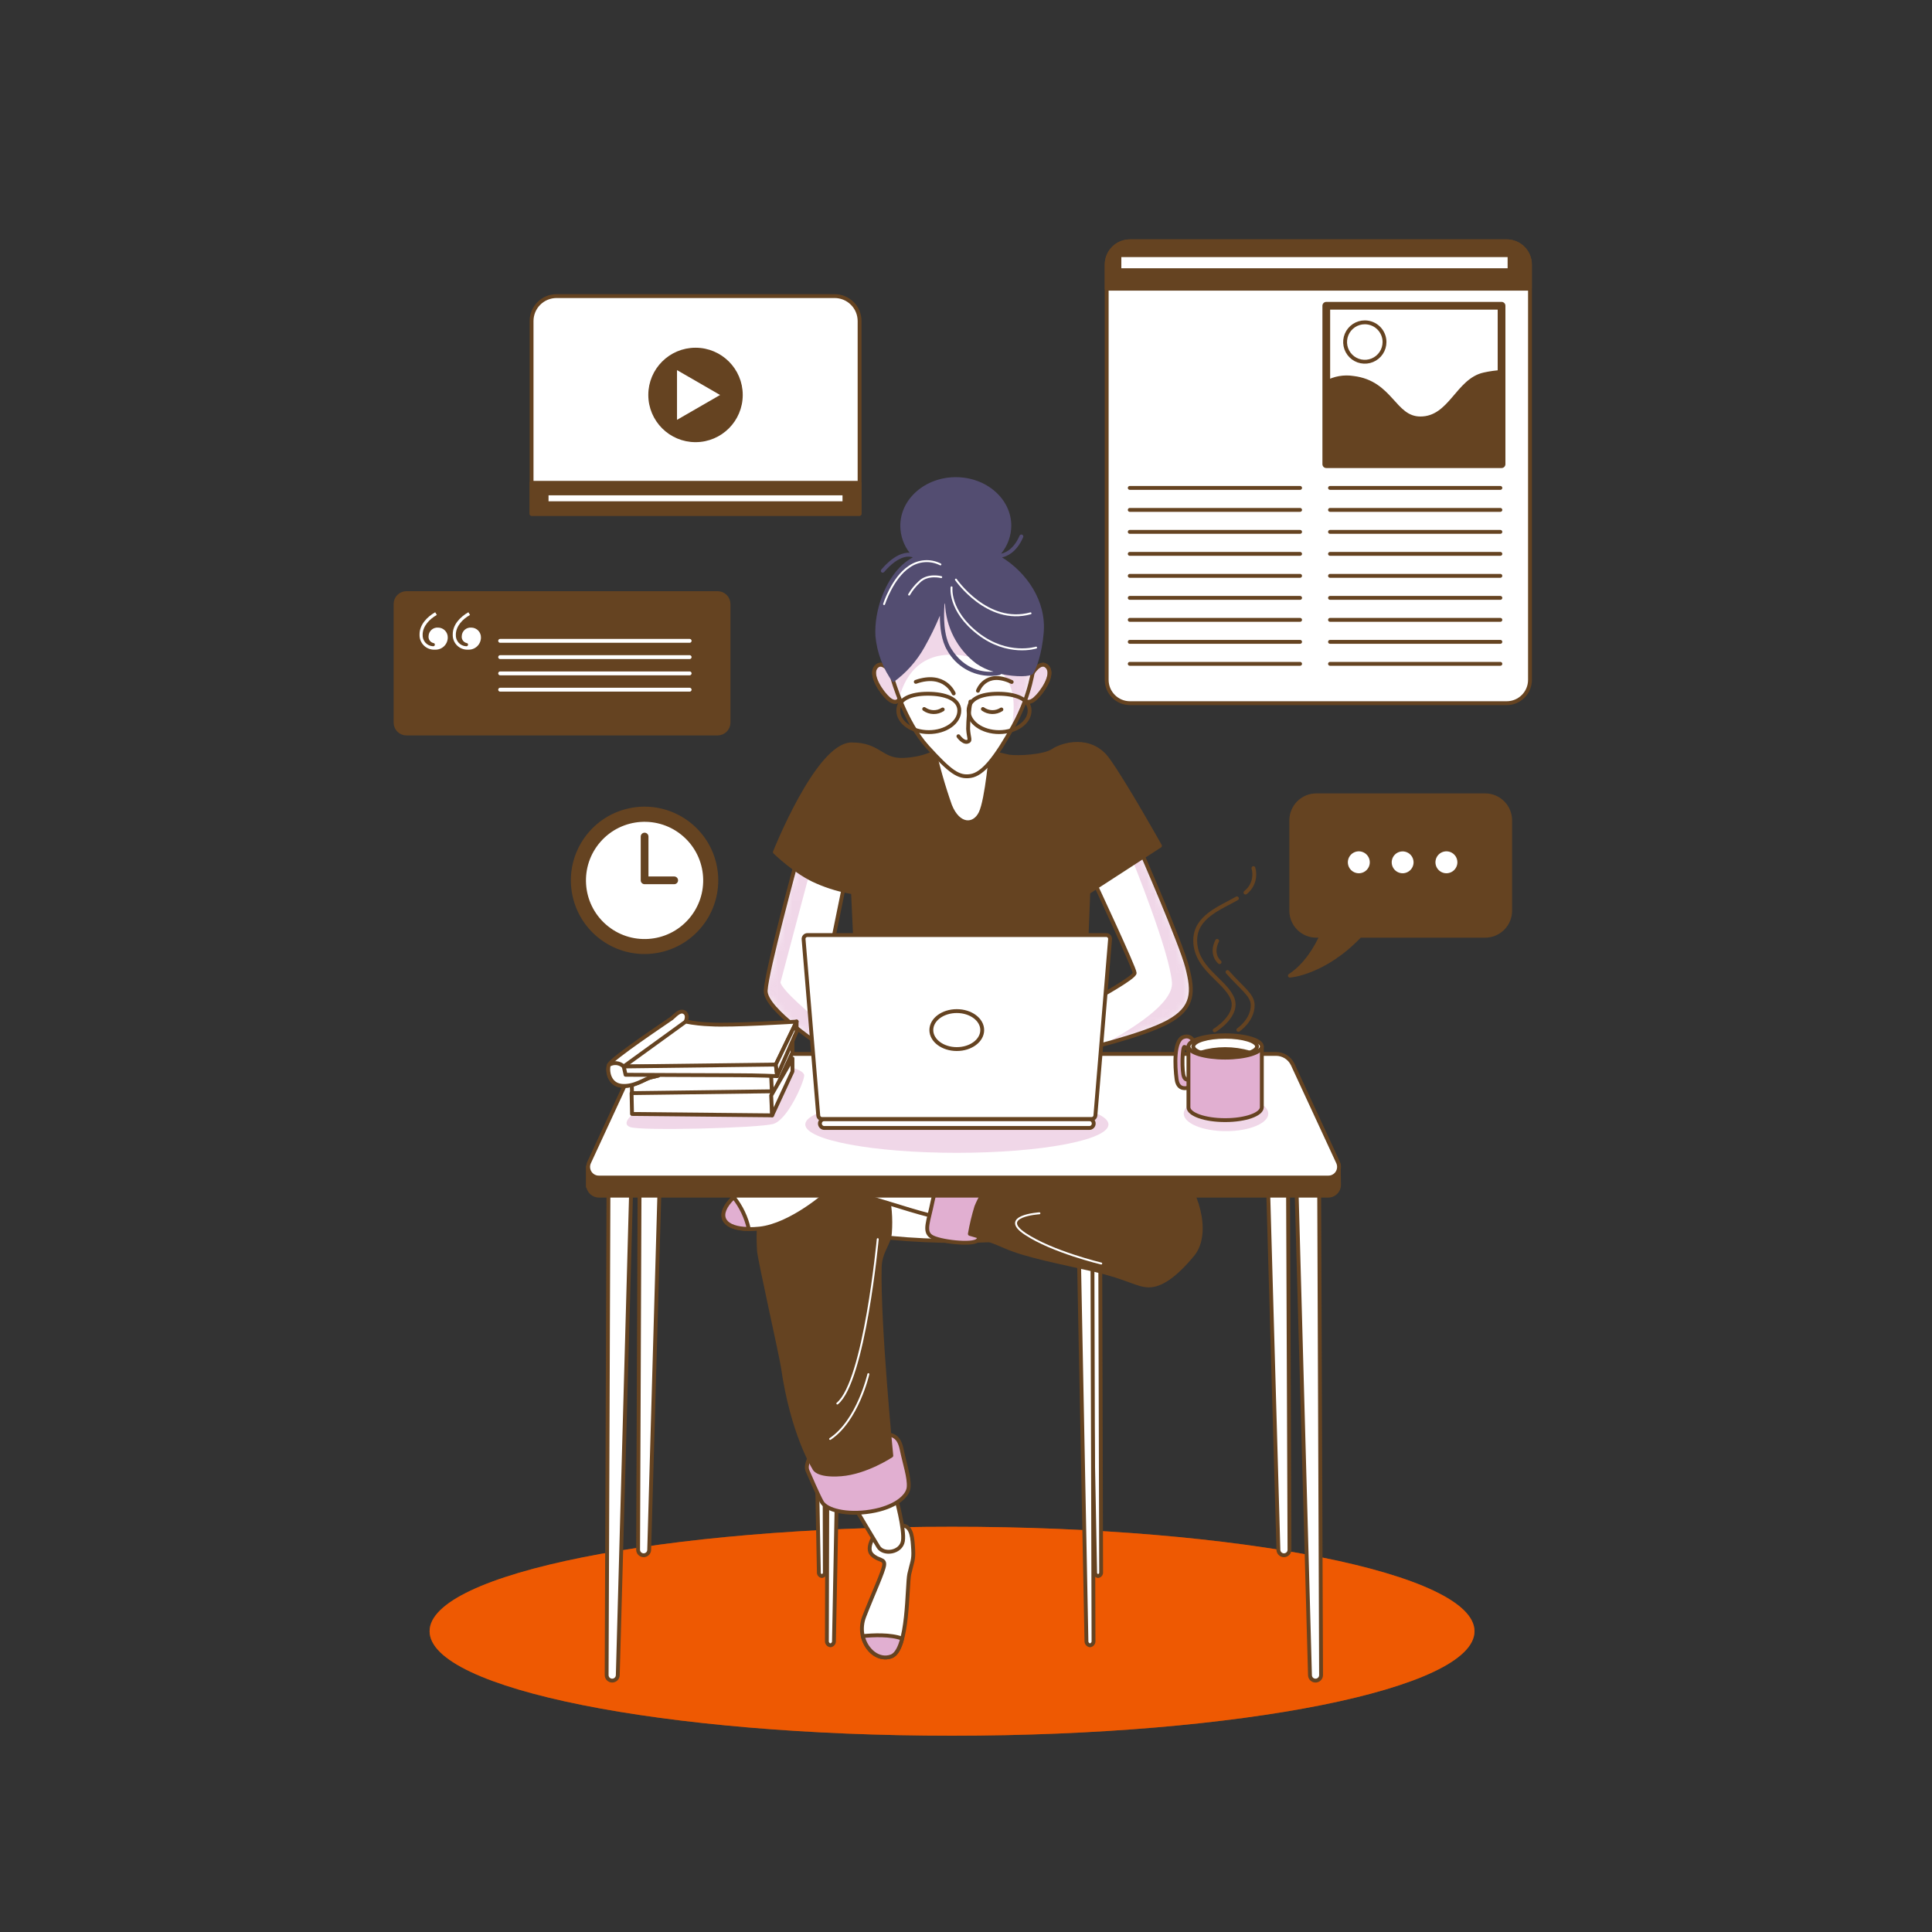 <svg width="267" height="267" viewBox="0 0 267 267" fill="none" xmlns="http://www.w3.org/2000/svg">
<rect x="0" y="0" width="267" height="267" fill="#333333" stroke="none"/>
<path d="M131.572 239.873C171.448 239.873 203.774 233.408 203.774 225.434C203.774 217.459 171.448 210.994 131.572 210.994C91.696 210.994 59.37 217.459 59.37 225.434C59.37 233.408 91.696 239.873 131.572 239.873Z" fill="#DC5303"/>
<path opacity="0.5" d="M131.572 239.873C171.448 239.873 203.774 233.408 203.774 225.434C203.774 217.459 171.448 210.994 131.572 210.994C91.696 210.994 59.37 217.459 59.37 225.434C59.37 233.408 91.696 239.873 131.572 239.873Z" fill="#FF6003"/>
<path d="M208.223 33.348H156.163C154.385 33.348 152.943 34.79 152.943 36.568V93.957C152.943 95.736 154.385 97.177 156.163 97.177H208.223C210.001 97.177 211.443 95.736 211.443 93.957V36.568C211.443 34.79 210.001 33.348 208.223 33.348Z" fill="white" stroke="#654321" stroke-width="0.534" stroke-linecap="round" stroke-linejoin="round"/>
<path d="M156.163 33.348H208.217C209.067 33.348 209.882 33.686 210.483 34.287C211.084 34.888 211.421 35.703 211.421 36.552V39.895H152.943V36.568C152.941 36.145 153.023 35.725 153.184 35.334C153.345 34.942 153.582 34.586 153.881 34.287C154.181 33.987 154.537 33.75 154.928 33.589C155.32 33.428 155.739 33.346 156.163 33.348Z" fill="#654321" stroke="#654321" stroke-width="0.534" stroke-linecap="round" stroke-linejoin="round"/>
<path d="M156.131 67.428H179.67" stroke="#654321" stroke-width="0.534" stroke-linecap="round" stroke-linejoin="round"/>
<path d="M156.131 70.467H179.67" stroke="#654321" stroke-width="0.534" stroke-linecap="round" stroke-linejoin="round"/>
<path d="M156.131 73.505H179.67" stroke="#654321" stroke-width="0.534" stroke-linecap="round" stroke-linejoin="round"/>
<path d="M156.131 76.544H179.67" stroke="#654321" stroke-width="0.534" stroke-linecap="round" stroke-linejoin="round"/>
<path d="M156.131 79.582H179.67" stroke="#654321" stroke-width="0.534" stroke-linecap="round" stroke-linejoin="round"/>
<path d="M156.131 82.626H179.67" stroke="#654321" stroke-width="0.534" stroke-linecap="round" stroke-linejoin="round"/>
<path d="M156.131 85.664H179.67" stroke="#654321" stroke-width="0.534" stroke-linecap="round" stroke-linejoin="round"/>
<path d="M156.131 88.703H179.67" stroke="#654321" stroke-width="0.534" stroke-linecap="round" stroke-linejoin="round"/>
<path d="M156.131 91.741H179.67" stroke="#654321" stroke-width="0.534" stroke-linecap="round" stroke-linejoin="round"/>
<path d="M183.808 67.428H207.347" stroke="#654321" stroke-width="0.534" stroke-linecap="round" stroke-linejoin="round"/>
<path d="M183.808 70.467H207.347" stroke="#654321" stroke-width="0.534" stroke-linecap="round" stroke-linejoin="round"/>
<path d="M183.808 73.505H207.347" stroke="#654321" stroke-width="0.534" stroke-linecap="round" stroke-linejoin="round"/>
<path d="M183.808 76.544H207.347" stroke="#654321" stroke-width="0.534" stroke-linecap="round" stroke-linejoin="round"/>
<path d="M183.808 79.582H207.347" stroke="#654321" stroke-width="0.534" stroke-linecap="round" stroke-linejoin="round"/>
<path d="M183.808 82.626H207.347" stroke="#654321" stroke-width="0.534" stroke-linecap="round" stroke-linejoin="round"/>
<path d="M183.808 85.664H207.347" stroke="#654321" stroke-width="0.534" stroke-linecap="round" stroke-linejoin="round"/>
<path d="M183.808 88.703H207.347" stroke="#654321" stroke-width="0.534" stroke-linecap="round" stroke-linejoin="round"/>
<path d="M183.808 91.741H207.347" stroke="#654321" stroke-width="0.534" stroke-linecap="round" stroke-linejoin="round"/>
<path d="M171.874 48.188C171.99 47.828 172.051 47.451 172.055 47.072C172.055 45.689 170.651 45.609 169.273 45.609H168.926V45.283H174.939V45.609C173.374 45.609 172.803 46.608 172.317 48.087L169.113 57.651C168.872 58.361 168.67 58.89 167.917 58.89H167.853L165.033 49.753L162.411 57.672C162.165 58.382 161.963 58.911 161.21 58.911H161.151L157.05 45.609H155.608V45.283H160.884V45.609H159.383L162.427 56.086H162.55L164.846 49.128L163.778 45.636H162.336V45.283H167.618V45.609H166.117L169.161 56.086H169.278L171.874 48.188Z" fill="white"/>
<path d="M207.513 42.255H183.291V64.149H207.513V42.255Z" fill="white" stroke="#654321" stroke-width="1.068" stroke-linecap="round" stroke-linejoin="round"/>
<path d="M207.513 51.408C206.7 51.455 205.893 51.567 205.099 51.745C201.42 52.546 200.459 57.827 196.299 57.827C192.614 57.827 192.299 52.866 187.018 52.225C185.733 52.023 184.417 52.256 183.28 52.887V64.149H207.513V51.408Z" fill="#654321" stroke="#654321" stroke-width="0.534" stroke-linecap="round" stroke-linejoin="round"/>
<path d="M191.337 47.264C191.338 47.803 191.18 48.331 190.881 48.779C190.582 49.228 190.157 49.578 189.659 49.785C189.161 49.992 188.613 50.046 188.084 49.941C187.555 49.836 187.069 49.577 186.688 49.195C186.307 48.814 186.048 48.328 185.943 47.8C185.838 47.271 185.892 46.723 186.099 46.225C186.306 45.727 186.656 45.302 187.104 45.003C187.553 44.704 188.08 44.545 188.619 44.546C189.34 44.546 190.032 44.833 190.541 45.342C191.051 45.852 191.337 46.544 191.337 47.264Z" fill="white" stroke="#654321" stroke-width="0.534" stroke-linecap="round" stroke-linejoin="round"/>
<path d="M208.618 35.265H154.7V37.343H208.618V35.265Z" fill="white" stroke="#654321" stroke-width="0.534" stroke-linecap="round" stroke-linejoin="round"/>
<path d="M205.254 109.913H181.912C180.995 109.913 180.114 110.278 179.466 110.927C178.817 111.576 178.452 112.456 178.452 113.374V125.859C178.452 126.776 178.817 127.656 179.466 128.305C180.114 128.954 180.995 129.319 181.912 129.319H182.628C181.902 130.921 180.492 133.377 178.265 134.835C178.265 134.835 183.002 134.504 187.936 129.319H205.243C206.161 129.319 207.041 128.954 207.69 128.305C208.339 127.656 208.703 126.776 208.703 125.859V113.374C208.703 112.458 208.34 111.579 207.693 110.931C207.047 110.282 206.169 109.916 205.254 109.913Z" fill="#654321" stroke="#654321" stroke-width="0.534" stroke-linecap="round" stroke-linejoin="round"/>
<path d="M189.571 119.173C189.572 118.82 189.468 118.474 189.272 118.18C189.077 117.886 188.798 117.656 188.472 117.521C188.146 117.385 187.787 117.349 187.44 117.418C187.094 117.487 186.776 117.657 186.526 117.906C186.276 118.156 186.106 118.474 186.037 118.821C185.969 119.167 186.005 119.526 186.14 119.852C186.276 120.179 186.505 120.457 186.799 120.653C187.094 120.848 187.439 120.952 187.792 120.951C188.264 120.95 188.715 120.762 189.048 120.429C189.381 120.095 189.569 119.644 189.571 119.173Z" fill="white" stroke="#654321" stroke-width="0.534" stroke-linecap="round" stroke-linejoin="round"/>
<path d="M195.62 119.173C195.62 118.821 195.516 118.477 195.321 118.185C195.125 117.892 194.848 117.664 194.523 117.53C194.198 117.395 193.84 117.36 193.495 117.429C193.15 117.497 192.833 117.667 192.585 117.915C192.336 118.164 192.167 118.481 192.098 118.826C192.03 119.171 192.065 119.528 192.199 119.853C192.334 120.178 192.562 120.456 192.854 120.651C193.147 120.847 193.49 120.951 193.842 120.951C194.313 120.95 194.765 120.762 195.098 120.429C195.431 120.095 195.619 119.644 195.62 119.173Z" fill="white" stroke="#654321" stroke-width="0.534" stroke-linecap="round" stroke-linejoin="round"/>
<path d="M201.676 119.173C201.677 118.82 201.573 118.474 201.378 118.18C201.183 117.886 200.904 117.657 200.579 117.521C200.253 117.385 199.894 117.349 199.548 117.418C199.201 117.486 198.883 117.655 198.633 117.904C198.383 118.154 198.213 118.471 198.144 118.818C198.074 119.164 198.109 119.523 198.244 119.849C198.379 120.175 198.608 120.454 198.901 120.65C199.194 120.846 199.539 120.951 199.892 120.951C200.364 120.95 200.816 120.762 201.15 120.429C201.484 120.096 201.673 119.644 201.676 119.173Z" fill="white" stroke="#654321" stroke-width="0.534" stroke-linecap="round" stroke-linejoin="round"/>
<path d="M76.896 40.92H115.344C116.259 40.92 117.136 41.284 117.783 41.931C118.43 42.578 118.794 43.455 118.794 44.37V71.022H73.462V44.37C73.462 43.458 73.824 42.583 74.467 41.936C75.111 41.29 75.984 40.925 76.896 40.92Z" fill="white" stroke="#654321" stroke-width="0.534" stroke-linecap="round" stroke-linejoin="round"/>
<path d="M118.772 66.723H73.462V71.006H118.772V66.723Z" fill="#654321" stroke="#654321" stroke-width="0.534" stroke-linecap="round" stroke-linejoin="round"/>
<path d="M116.7 68.186H75.54V69.543H116.7V68.186Z" fill="white" stroke="#654321" stroke-width="0.534" stroke-linecap="round" stroke-linejoin="round"/>
<path d="M96.12 60.839C99.577 60.839 102.379 58.037 102.379 54.58C102.379 51.124 99.577 48.322 96.12 48.322C92.664 48.322 89.862 51.124 89.862 54.58C89.862 58.037 92.664 60.839 96.12 60.839Z" fill="#654321" stroke="#654321" stroke-width="0.534" stroke-linecap="round" stroke-linejoin="round"/>
<path d="M93.295 50.687L100.05 54.586L93.295 58.484V50.687Z" fill="white" stroke="#654321" stroke-width="0.534" stroke-linecap="round" stroke-linejoin="round"/>
<path d="M99.174 81.969H56.171C55.34 81.969 54.666 82.643 54.666 83.475V99.863C54.666 100.695 55.34 101.369 56.171 101.369H99.174C100.006 101.369 100.68 100.695 100.68 99.863V83.475C100.68 82.643 100.006 81.969 99.174 81.969Z" fill="#654321" stroke="#654321" stroke-width="0.534" stroke-linecap="round" stroke-linejoin="round"/>
<path d="M60.144 84.612L60.368 84.986C59.354 85.552 58.409 86.545 58.409 87.71C58.396 87.909 58.423 88.11 58.488 88.299C58.554 88.489 58.657 88.663 58.79 88.812C58.924 88.962 59.086 89.083 59.267 89.168C59.449 89.254 59.645 89.303 59.845 89.311C59.995 89.311 60.096 89.237 60.096 89.087C60.096 88.938 60.021 88.89 59.872 88.863C59.67 88.808 59.495 88.684 59.376 88.512C59.258 88.34 59.205 88.131 59.226 87.923C59.23 87.757 59.267 87.594 59.336 87.443C59.405 87.292 59.504 87.157 59.627 87.046C59.75 86.934 59.894 86.849 60.051 86.795C60.208 86.741 60.374 86.72 60.539 86.732C60.719 86.733 60.897 86.77 61.063 86.84C61.228 86.911 61.378 87.014 61.503 87.143C61.628 87.273 61.726 87.426 61.79 87.594C61.855 87.762 61.885 87.941 61.88 88.121C61.877 88.347 61.829 88.57 61.738 88.777C61.647 88.984 61.516 89.17 61.351 89.325C61.187 89.48 60.993 89.601 60.781 89.679C60.569 89.757 60.343 89.792 60.117 89.781C59.837 89.8 59.556 89.759 59.292 89.661C59.028 89.564 58.788 89.412 58.586 89.215C58.385 89.019 58.227 88.783 58.123 88.521C58.019 88.26 57.971 87.98 57.981 87.699C57.965 86.348 59.007 85.258 60.144 84.612ZM64.731 84.612L64.956 84.986C63.936 85.552 62.996 86.545 62.996 87.71C62.982 87.91 63.009 88.111 63.074 88.3C63.139 88.49 63.242 88.665 63.376 88.814C63.51 88.963 63.672 89.084 63.853 89.17C64.035 89.255 64.232 89.303 64.432 89.311C64.582 89.311 64.683 89.237 64.683 89.087C64.683 88.938 64.609 88.89 64.459 88.863C64.257 88.808 64.082 88.684 63.963 88.512C63.845 88.34 63.792 88.131 63.813 87.923C63.816 87.757 63.853 87.593 63.922 87.442C63.99 87.291 64.089 87.156 64.212 87.044C64.335 86.932 64.48 86.847 64.637 86.794C64.794 86.74 64.961 86.719 65.126 86.732C65.306 86.733 65.484 86.77 65.65 86.84C65.815 86.911 65.965 87.014 66.09 87.143C66.215 87.273 66.313 87.426 66.377 87.594C66.442 87.762 66.472 87.941 66.467 88.121C66.463 88.347 66.415 88.569 66.324 88.776C66.233 88.983 66.101 89.169 65.937 89.324C65.772 89.478 65.579 89.599 65.367 89.677C65.156 89.756 64.93 89.791 64.705 89.781C64.424 89.799 64.143 89.757 63.88 89.659C63.616 89.562 63.376 89.41 63.175 89.213C62.974 89.017 62.816 88.781 62.712 88.52C62.607 88.26 62.558 87.98 62.569 87.699C62.547 86.348 63.589 85.258 64.731 84.612Z" fill="white"/>
<path d="M69.121 88.564H95.308" stroke="white" stroke-width="0.534" stroke-linecap="round" stroke-linejoin="round"/>
<path d="M69.121 90.812H95.308" stroke="white" stroke-width="0.534" stroke-linecap="round" stroke-linejoin="round"/>
<path d="M69.121 93.06H95.308" stroke="white" stroke-width="0.534" stroke-linecap="round" stroke-linejoin="round"/>
<path d="M69.121 95.314H95.308" stroke="white" stroke-width="0.534" stroke-linecap="round" stroke-linejoin="round"/>
<path d="M90.675 131.449C96.08 130.567 99.747 125.47 98.865 120.065C97.982 114.66 92.885 110.993 87.48 111.875C82.075 112.758 78.409 117.855 79.291 123.26C80.173 128.665 85.27 132.331 90.675 131.449Z" fill="#654321" stroke="#654321" stroke-width="0.534" stroke-linecap="round" stroke-linejoin="round"/>
<path d="M95.367 127.195C98.417 123.723 98.074 118.436 94.602 115.386C91.129 112.337 85.842 112.68 82.793 116.152C79.743 119.624 80.086 124.911 83.558 127.961C87.031 131.011 92.318 130.668 95.367 127.195Z" fill="white" stroke="#654321" stroke-width="0.534" stroke-linecap="round" stroke-linejoin="round"/>
<path d="M89.082 115.611V121.661H93.172" stroke="#654321" stroke-width="1.068" stroke-linecap="round" stroke-linejoin="round"/>
<path d="M151.122 121.683C151.122 121.683 156.809 133.82 156.809 134.461C156.809 135.102 151.763 137.847 150.802 138.424C150.056 138.848 149.288 139.232 148.5 139.572L149.077 145.195C149.077 145.195 157.765 143.214 161.407 141.232C165.049 139.251 164.921 137.014 164.077 133.692C163.233 130.371 157.621 117.533 157.621 117.533L151.122 121.683Z" fill="white"/>
<mask id="mask0_148_50" style="mask-type:luminance" maskUnits="userSpaceOnUse" x="148" y="117" width="17" height="29">
<path d="M151.122 121.683C151.122 121.683 156.809 133.82 156.809 134.461C156.809 135.102 151.763 137.847 150.802 138.424C150.056 138.848 149.288 139.232 148.5 139.572L149.077 145.195C149.077 145.195 157.765 143.214 161.407 141.232C165.049 139.251 164.921 137.014 164.077 133.692C163.233 130.371 157.621 117.533 157.621 117.533L151.122 121.683Z" fill="white"/>
</mask>
<g mask="url(#mask0_148_50)">
<g style="mix-blend-mode:multiply" opacity="0.5">
<path d="M161.391 141.232C165.033 139.251 164.905 137.014 164.061 133.692C163.217 130.371 157.605 117.533 157.605 117.533L156.697 118.11L156.409 118.644C156.409 118.644 161.647 131.503 161.962 135.786C162.176 138.664 156.382 142.252 152.553 144.303C155.394 143.55 159.26 142.391 161.391 141.232Z" fill="#E1AFD1"/>
</g>
</g>
<path d="M151.122 121.683C151.122 121.683 156.809 133.82 156.809 134.461C156.809 135.102 151.763 137.847 150.802 138.424C150.056 138.848 149.288 139.232 148.5 139.572L149.077 145.195C149.077 145.195 157.765 143.214 161.407 141.232C165.049 139.251 164.921 137.014 164.077 133.692C163.233 130.371 157.621 117.533 157.621 117.533L151.122 121.683Z" stroke="#654321" stroke-width="0.534" stroke-linecap="round" stroke-linejoin="round"/>
<path d="M110.089 119.002C110.089 119.002 105.94 134.205 105.817 136.891C105.694 139.577 114.057 144.874 114.361 145.195C114.666 145.515 113.886 135.956 113.886 135.956L116.722 122.072L110.089 119.002Z" fill="white"/>
<mask id="mask1_148_50" style="mask-type:luminance" maskUnits="userSpaceOnUse" x="105" y="119" width="12" height="27">
<path d="M110.089 119.002C110.089 119.002 105.94 134.205 105.817 136.891C105.694 139.577 114.057 144.874 114.361 145.195C114.666 145.515 113.886 135.956 113.886 135.956L116.722 122.072L110.089 119.002Z" fill="white"/>
</mask>
<g mask="url(#mask1_148_50)">
<g style="mix-blend-mode:multiply" opacity="0.5">
<path d="M111.99 120.246L111.9 119.835L110.089 119.002C110.089 119.002 105.94 134.205 105.817 136.891C105.694 139.577 114.057 144.874 114.361 145.195C114.484 145.323 114.436 143.892 114.335 142.124C111.846 140.015 108.274 137.046 107.857 135.796" fill="#E1AFD1"/>
</g>
</g>
<path d="M110.089 119.002C110.089 119.002 105.94 134.205 105.817 136.891C105.694 139.577 114.057 144.874 114.361 145.195C114.666 145.515 113.886 135.956 113.886 135.956L116.722 122.072L110.089 119.002Z" stroke="#654321" stroke-width="0.534" stroke-linecap="round" stroke-linejoin="round"/>
<path d="M129.575 103.73C129.575 103.73 127.973 104.883 124.849 105.011C121.725 105.139 121.576 102.875 117.694 102.875C112.989 102.875 107.088 117.758 107.088 117.758C107.088 117.758 110.025 120.636 112.904 121.848C114.496 122.546 116.17 123.039 117.886 123.317L118.334 133.094H150.022L150.401 123.317L160.307 116.893C160.307 116.893 155.447 108.204 153.087 104.947C150.727 101.69 146.759 102.902 145.547 103.73C144.335 104.557 140.741 104.755 139.417 104.563C137.689 104.18 135.982 103.711 134.301 103.158C134.301 103.158 132.261 101.46 129.575 103.73Z" fill="#654321" stroke="#654321" stroke-width="0.534" stroke-linecap="round" stroke-linejoin="round"/>
<path d="M118.206 107.179L118.078 123.407" stroke="#654321" stroke-width="0.267" stroke-linecap="round" stroke-linejoin="round"/>
<path d="M119.354 108.653C119.354 108.653 119.803 116.572 121.49 120.983" stroke="#654321" stroke-width="0.267" stroke-linecap="round" stroke-linejoin="round"/>
<path d="M121.784 121.619C122.149 122.695 122.597 123.741 123.125 124.748" stroke="#654321" stroke-width="0.267" stroke-linecap="round" stroke-linejoin="round"/>
<path d="M120.375 107.756C120.981 110.635 121.837 113.457 122.932 116.188" stroke="#654321" stroke-width="0.267" stroke-linecap="round" stroke-linejoin="round"/>
<path d="M147.918 109.16C147.918 109.16 146.385 115.424 145.04 118.238" stroke="#654321" stroke-width="0.267" stroke-linecap="round" stroke-linejoin="round"/>
<path d="M150.401 123.343L150.337 110.693" stroke="#654321" stroke-width="0.267" stroke-linecap="round" stroke-linejoin="round"/>
<path d="M149.702 110.949C149.702 110.949 148.548 118.959 145.739 123.151" stroke="#654321" stroke-width="0.267" stroke-linecap="round" stroke-linejoin="round"/>
<path d="M148.297 121.554C148.297 121.554 147.015 123.984 146.124 125.26" stroke="#654321" stroke-width="0.267" stroke-linecap="round" stroke-linejoin="round"/>
<path d="M127.786 104.691C127.786 104.691 128.683 110.186 129.96 112.994C131.236 115.803 133.473 116.38 135.39 115.552C137.307 114.725 138.712 110.629 138.594 105.406" stroke="#654321" stroke-width="0.267" stroke-linecap="round" stroke-linejoin="round"/>
<path d="M123.253 93.188C123.253 93.188 122.035 91.084 121.079 92.168C120.124 93.252 121.848 95.746 122.804 96.574C123.76 97.402 124.465 96.894 124.406 96.002C124.347 95.111 123.253 93.188 123.253 93.188Z" fill="#E1AFD1" stroke="#654321" stroke-width="0.534" stroke-linecap="round" stroke-linejoin="round"/>
<path opacity="0.5" d="M123.253 93.188C123.253 93.188 122.035 91.084 121.079 92.168C120.124 93.252 121.848 95.746 122.804 96.574C123.76 97.402 124.465 96.894 124.406 96.002C124.347 95.111 123.253 93.188 123.253 93.188Z" fill="white"/>
<path d="M123.253 93.188C123.253 93.188 122.035 91.084 121.079 92.168C120.124 93.252 121.848 95.746 122.804 96.574C123.76 97.402 124.465 96.894 124.406 96.002C124.347 95.111 123.253 93.188 123.253 93.188Z" stroke="#654321" stroke-width="0.534" stroke-linecap="round" stroke-linejoin="round"/>
<path d="M142.578 93.188C142.578 93.188 143.79 91.084 144.751 92.168C145.712 93.252 143.982 95.746 143.026 96.574C142.071 97.402 141.36 96.894 141.424 96.002C141.489 95.111 142.578 93.188 142.578 93.188Z" fill="#E1AFD1" stroke="#654321" stroke-width="0.534" stroke-linecap="round" stroke-linejoin="round"/>
<path opacity="0.5" d="M142.578 93.188C142.578 93.188 143.79 91.084 144.751 92.168C145.712 93.252 143.982 95.746 143.026 96.574C142.071 97.402 141.36 96.894 141.424 96.002C141.489 95.111 142.578 93.188 142.578 93.188Z" fill="white"/>
<path d="M142.578 93.188C142.578 93.188 143.79 91.084 144.751 92.168C145.712 93.252 143.982 95.746 143.026 96.574C142.071 97.402 141.36 96.894 141.424 96.002C141.489 95.111 142.578 93.188 142.578 93.188Z" stroke="#654321" stroke-width="0.534" stroke-linecap="round" stroke-linejoin="round"/>
<path d="M128.999 103.286C129.602 106.013 130.37 108.7 131.3 111.334C132.454 114.207 134.622 114.207 135.519 112.354C136.416 110.501 136.987 103.596 136.987 103.596C136.987 103.596 130.98 104.434 128.999 103.286Z" fill="white" stroke="#654321" stroke-width="0.534" stroke-linecap="round" stroke-linejoin="round"/>
<path d="M123.381 93.893C123.381 93.893 125.042 99.767 128.187 103.222C131.332 106.677 132.459 107.494 134.13 107.243C135.802 106.992 137.58 104.819 140.068 100.301C142.557 95.784 142.738 92.318 142.947 91.998C143.155 91.677 142.413 85.291 138.856 82.54C135.3 79.79 131.316 78.584 127.867 81.585C124.417 84.586 122.228 89.483 123.381 93.893Z" fill="white"/>
<mask id="mask2_148_50" style="mask-type:luminance" maskUnits="userSpaceOnUse" x="123" y="79" width="20" height="29">
<path d="M123.381 93.893C123.381 93.893 125.042 99.767 128.187 103.222C131.332 106.677 132.459 107.494 134.13 107.243C135.802 106.992 137.58 104.819 140.068 100.301C142.557 95.784 142.738 92.318 142.947 91.998C143.155 91.677 142.413 85.291 138.856 82.54C135.3 79.79 131.316 78.584 127.867 81.585C124.417 84.586 122.228 89.483 123.381 93.893Z" fill="white"/>
</mask>
<g mask="url(#mask2_148_50)">
<g style="mix-blend-mode:multiply" opacity="0.5">
<path d="M138.84 82.519C135.262 79.774 131.3 78.562 127.85 81.563C124.401 84.564 122.227 89.482 123.381 93.893C123.381 93.893 123.696 95.025 124.321 96.563C124.319 96.366 124.346 96.17 124.401 95.981C125.164 93.562 127.418 88.879 135.001 91.026C141.024 92.724 140.287 98.021 139.727 100.846L140.052 100.258C142.546 95.725 142.722 92.275 142.931 91.955C143.139 91.634 142.418 85.269 138.84 82.519Z" fill="#E1AFD1"/>
</g>
</g>
<path d="M123.381 93.893C123.381 93.893 125.042 99.767 128.187 103.222C131.332 106.677 132.459 107.494 134.13 107.243C135.802 106.992 137.58 104.819 140.068 100.301C142.557 95.784 142.738 92.318 142.947 91.998C143.155 91.677 142.413 85.291 138.856 82.54C135.3 79.79 131.316 78.584 127.867 81.585C124.417 84.586 122.228 89.483 123.381 93.893Z" stroke="#654321" stroke-width="0.534" stroke-linecap="round" stroke-linejoin="round"/>
<path d="M134.114 96.958C133.916 98.206 133.809 99.466 133.793 100.728C133.858 102.005 134.242 102.389 133.665 102.517C133.089 102.645 132.453 101.748 132.453 101.748" stroke="#654321" stroke-width="0.534" stroke-linecap="round" stroke-linejoin="round"/>
<path d="M127.722 97.984C128.092 98.251 128.534 98.4 128.991 98.412C129.447 98.423 129.896 98.296 130.28 98.048" stroke="#654321" stroke-width="0.534" stroke-linecap="round" stroke-linejoin="round"/>
<path d="M135.839 97.984C136.208 98.251 136.65 98.4 137.105 98.411C137.561 98.422 138.009 98.296 138.391 98.048" stroke="#654321" stroke-width="0.534" stroke-linecap="round" stroke-linejoin="round"/>
<path d="M131.802 95.832C131.802 95.832 130.584 92.825 126.563 94.23" stroke="#654321" stroke-width="0.534" stroke-linecap="round" stroke-linejoin="round"/>
<path d="M135.15 95.463C135.15 95.463 136.17 92.521 139.812 94.246" stroke="#654321" stroke-width="0.534" stroke-linecap="round" stroke-linejoin="round"/>
<path d="M132.576 98.203C132.576 99.847 130.691 101.177 128.363 101.177C126.034 101.177 124.144 99.847 124.144 98.203C124.144 96.558 125.906 95.874 128.234 95.874C130.563 95.874 132.576 96.563 132.576 98.203Z" stroke="#654321" stroke-width="0.534" stroke-linecap="round" stroke-linejoin="round"/>
<path d="M142.29 98.203C142.29 99.847 140.399 101.177 138.071 101.177C135.743 101.177 133.858 99.847 133.858 98.203C133.858 96.558 135.615 95.874 137.943 95.874C140.271 95.874 142.29 96.563 142.29 98.203Z" stroke="#654321" stroke-width="0.534" stroke-linecap="round" stroke-linejoin="round"/>
<path d="M88.446 149.429L88.185 214.166C88.185 214.37 88.266 214.566 88.41 214.71C88.554 214.854 88.75 214.935 88.954 214.935C89.152 214.935 89.344 214.858 89.486 214.719C89.629 214.58 89.712 214.392 89.717 214.193L91.565 149.52L88.446 149.429Z" fill="white" stroke="#654321" stroke-width="0.534" stroke-linecap="round" stroke-linejoin="round"/>
<path d="M84.089 164.563L83.838 231.489C83.837 231.59 83.857 231.69 83.895 231.784C83.933 231.878 83.99 231.963 84.062 232.034C84.133 232.106 84.218 232.162 84.312 232.201C84.405 232.239 84.506 232.259 84.607 232.258C84.805 232.258 84.996 232.181 85.14 232.044C85.283 231.907 85.368 231.719 85.376 231.521L87.218 164.648L84.089 164.563Z" fill="white" stroke="#654321" stroke-width="0.534" stroke-linecap="round" stroke-linejoin="round"/>
<path d="M177.945 149.429L178.206 214.166C178.207 214.267 178.188 214.367 178.15 214.46C178.112 214.553 178.056 214.638 177.985 214.709C177.914 214.781 177.829 214.838 177.736 214.876C177.643 214.915 177.544 214.935 177.443 214.935C177.243 214.935 177.052 214.858 176.908 214.719C176.765 214.581 176.681 214.392 176.674 214.193L174.832 149.52L177.945 149.429Z" fill="white" stroke="#654321" stroke-width="0.534" stroke-linecap="round" stroke-linejoin="round"/>
<path d="M182.308 164.563L182.57 231.489C182.57 231.59 182.551 231.69 182.513 231.784C182.474 231.878 182.418 231.963 182.346 232.034C182.274 232.106 182.189 232.162 182.096 232.201C182.002 232.239 181.902 232.259 181.801 232.258C181.603 232.258 181.412 232.181 181.27 232.044C181.128 231.906 181.044 231.719 181.037 231.521L179.189 164.648L182.308 164.563Z" fill="white" stroke="#654321" stroke-width="0.534" stroke-linecap="round" stroke-linejoin="round"/>
<path d="M114.431 167.345L114.276 226.747C114.259 226.895 114.3 227.044 114.391 227.163C114.482 227.281 114.615 227.36 114.762 227.382C114.906 227.363 115.037 227.288 115.128 227.175C115.22 227.062 115.264 226.919 115.253 226.774L116.412 167.414L114.431 167.345Z" fill="white" stroke="#654321" stroke-width="0.534" stroke-linecap="round" stroke-linejoin="round"/>
<path d="M152.03 165.433L152.174 217.274C152.186 217.399 152.15 217.525 152.072 217.624C151.995 217.724 151.882 217.789 151.757 217.808C151.633 217.789 151.521 217.723 151.444 217.624C151.368 217.524 151.332 217.399 151.346 217.274L150.358 165.476L152.03 165.433Z" fill="white" stroke="#654321" stroke-width="0.534" stroke-linecap="round" stroke-linejoin="round"/>
<path d="M113.849 165.433L113.993 217.274C114.005 217.399 113.969 217.525 113.891 217.624C113.814 217.724 113.701 217.789 113.576 217.808C113.452 217.789 113.34 217.723 113.263 217.624C113.186 217.524 113.151 217.399 113.165 217.274L112.177 165.476L113.849 165.433Z" fill="white" stroke="#654321" stroke-width="0.534" stroke-linecap="round" stroke-linejoin="round"/>
<path d="M150.957 167.345L151.122 226.747C151.139 226.895 151.098 227.044 151.007 227.163C150.917 227.281 150.784 227.36 150.636 227.382C150.493 227.361 150.363 227.287 150.272 227.174C150.181 227.061 150.136 226.918 150.145 226.774L148.986 167.414L150.957 167.345Z" fill="white" stroke="#654321" stroke-width="0.534" stroke-linecap="round" stroke-linejoin="round"/>
<path d="M132.432 171.505C145.556 171.505 156.195 169.073 156.195 166.074C156.195 163.075 145.556 160.643 132.432 160.643C119.308 160.643 108.669 163.075 108.669 166.074C108.669 169.073 119.308 171.505 132.432 171.505Z" fill="white" stroke="#654321" stroke-width="0.534" stroke-linecap="round" stroke-linejoin="round"/>
<path d="M120.86 212.174C120.86 212.174 119.616 213.958 120.508 214.844C121.4 215.731 122.286 215.378 122.195 216.27C122.104 217.162 120.684 220.184 119.44 223.388C118.196 226.592 120.775 229.796 123.178 228.91C125.581 228.023 125.314 219.116 125.666 217.514C126.019 215.912 126.291 215.645 126.2 214.134C126.109 212.623 126.024 211.021 124.865 210.839C123.706 210.658 121.394 211.555 120.86 212.174Z" fill="white" stroke="#654321" stroke-width="0.534" stroke-linecap="round" stroke-linejoin="round"/>
<path d="M124.678 226.453C123.076 225.845 120.62 225.968 119.237 226.106C119.701 228.12 121.48 229.535 123.178 228.91C123.888 228.648 124.353 227.698 124.678 226.453Z" fill="#E1AFD1" stroke="#654321" stroke-width="0.534" stroke-linecap="round" stroke-linejoin="round"/>
<path d="M118.105 208.26C118.105 208.26 120.684 212.623 121.394 213.776C122.105 214.93 124.513 214.577 124.78 212.975C125.047 211.373 123.797 206.925 123.797 206.925L118.457 208.26H118.105Z" fill="white" stroke="#654321" stroke-width="0.534" stroke-linecap="round" stroke-linejoin="round"/>
<path d="M111.964 201.318C111.964 201.318 111.248 202.477 111.606 203.278C111.964 204.079 112.941 206.391 113.566 207.55C114.191 208.709 117.037 209.419 120.326 208.885C123.616 208.351 125.49 206.834 125.581 205.499C125.672 204.164 125.047 202.386 124.598 200.25C124.15 198.114 122.996 198.205 121.394 198.205C119.792 198.205 113.299 200.074 111.964 201.318Z" fill="#E1AFD1" stroke="#654321" stroke-width="0.534" stroke-linecap="round" stroke-linejoin="round"/>
<path d="M121.575 175.152C121.623 172.963 122.889 171.884 122.985 170.383C123.136 168.4 122.972 166.404 122.499 164.472L120.064 161.145C113.058 161.236 108.039 161.353 107.958 161.38C107.691 161.466 107.51 162.982 107.334 164.226C107.334 164.226 104.359 164.605 104.893 172.882C104.968 174.036 107.969 187.381 108.188 188.902C109.523 198.199 112.497 202.856 112.497 202.856C112.497 202.856 112.764 204.015 116.235 203.748C119.706 203.481 123.177 201.168 123.177 201.168C123.177 201.168 121.394 183.071 121.575 175.152Z" fill="#654321" stroke="#654321" stroke-width="0.534" stroke-linecap="round" stroke-linejoin="round"/>
<path d="M106.853 162.87C106.853 162.87 103.174 163.404 100.92 165.978C98.667 168.552 100.579 170.25 104.957 169.791C109.336 169.331 114.388 164.851 114.601 164.611C114.815 164.371 110.036 161.327 106.853 162.87Z" fill="white" stroke="#654321" stroke-width="0.534" stroke-linecap="round" stroke-linejoin="round"/>
<path d="M113.384 164.472C115.728 164.593 118.054 164.95 120.326 165.54C123.354 166.432 128.694 168.21 129.938 168.21C131.182 168.21 130.83 163.58 130.83 162.694C130.83 161.807 114.81 161.268 112.85 161.268C110.89 161.268 113.384 164.472 113.384 164.472Z" fill="white" stroke="#654321" stroke-width="0.534" stroke-linecap="round" stroke-linejoin="round"/>
<path d="M130.83 162.694C130.83 162.694 129.404 163.404 128.87 166.074C128.336 168.744 127.626 170.17 128.694 170.88C129.762 171.59 134.391 172.124 135.102 171.414C135.812 170.704 137.772 167.142 138.129 164.83C138.487 162.518 130.83 162.694 130.83 162.694Z" fill="#E1AFD1" stroke="#654321" stroke-width="0.534" stroke-linecap="round" stroke-linejoin="round"/>
<path d="M136.88 163.58C136.053 164.53 135.392 165.614 134.926 166.784C134.549 168.01 134.251 169.258 134.034 170.522C135.738 170.989 137.403 171.586 139.016 172.306C141.868 173.55 146.674 174.442 151.298 175.51C155.923 176.578 157.172 177.646 158.774 177.646C160.376 177.646 162.336 176.396 164.83 173.374C167.324 170.351 165.182 163.938 162.694 161.978C160.206 160.018 146.85 158.422 145.072 158.956C143.294 159.49 136.88 163.58 136.88 163.58Z" fill="#654321" stroke="#654321" stroke-width="0.534" stroke-linecap="round" stroke-linejoin="round"/>
<path d="M103.484 169.839C103.132 168.241 102.42 166.745 101.401 165.465C101.236 165.62 101.075 165.78 100.921 165.956C98.939 168.21 100.178 169.812 103.484 169.839Z" fill="#E1AFD1" stroke="#654321" stroke-width="0.534" stroke-linecap="round" stroke-linejoin="round"/>
<path d="M121.303 171.249C121.303 171.249 119.466 190.905 115.718 193.965" stroke="white" stroke-width="0.267" stroke-linecap="round" stroke-linejoin="round"/>
<path d="M120.006 189.906C120.006 189.906 118.548 196.314 114.725 198.862" stroke="white" stroke-width="0.267" stroke-linecap="round" stroke-linejoin="round"/>
<path d="M143.646 167.676C143.646 167.676 137.948 168.034 141.686 170.522C145.424 173.011 152.19 174.618 152.19 174.618" stroke="white" stroke-width="0.267" stroke-linecap="round" stroke-linejoin="round"/>
<path d="M185.01 160.942L183.087 159.212L178.644 149.6C178.433 149.163 178.103 148.794 177.69 148.538C177.278 148.282 176.801 148.148 176.316 148.153H90.022C89.535 148.147 89.058 148.28 88.644 148.537C88.231 148.793 87.899 149.162 87.688 149.6L82.15 161.572L81.237 161.236V163.975L81.28 163.943C81.334 164.309 81.52 164.642 81.802 164.881C82.084 165.119 82.443 165.247 82.813 165.241H183.52C183.909 165.25 184.286 165.107 184.572 164.843C184.858 164.579 185.03 164.214 185.052 163.826L185.01 160.942Z" fill="#654321" stroke="#654321" stroke-width="0.534" stroke-linecap="round" stroke-linejoin="round"/>
<path d="M183.52 162.736H82.813C82.564 162.746 82.316 162.693 82.093 162.581C81.87 162.469 81.679 162.302 81.538 162.096C81.397 161.89 81.311 161.651 81.287 161.403C81.264 161.154 81.304 160.904 81.403 160.675L87.689 147.096C87.899 146.657 88.23 146.287 88.644 146.031C89.057 145.774 89.536 145.642 90.022 145.648H176.317C176.802 145.643 177.279 145.776 177.692 146.032C178.104 146.288 178.435 146.657 178.645 147.096L184.93 160.675C185.03 160.904 185.07 161.154 185.046 161.403C185.022 161.651 184.936 161.89 184.795 162.096C184.654 162.302 184.463 162.469 184.24 162.581C184.017 162.693 183.77 162.746 183.52 162.736Z" fill="white" stroke="#654321" stroke-width="0.534" stroke-linecap="round" stroke-linejoin="round"/>
<g style="mix-blend-mode:multiply" opacity="0.5">
<path d="M87.912 153.616C87.912 153.616 85.632 155.18 87.058 155.752C88.484 156.323 104.872 155.896 106.869 155.325C108.866 154.753 111.141 149.483 111.141 148.628C111.141 147.774 108.268 147.16 107.211 147.112C106.154 147.064 92.184 147.913 92.184 147.913L87.912 153.616Z" fill="#E1AFD1"/>
</g>
<g style="mix-blend-mode:multiply" opacity="0.5">
<path d="M169.433 156.323C172.66 156.323 175.275 155.238 175.275 153.899C175.275 152.56 172.66 151.474 169.433 151.474C166.207 151.474 163.591 152.56 163.591 153.899C163.591 155.238 166.207 156.323 169.433 156.323Z" fill="#E1AFD1"/>
</g>
<g style="mix-blend-mode:multiply" opacity="0.5">
<path d="M132.24 159.319C143.81 159.319 153.189 157.564 153.189 155.399C153.189 153.235 143.81 151.48 132.24 151.48C120.67 151.48 111.291 153.235 111.291 155.399C111.291 157.564 120.67 159.319 132.24 159.319Z" fill="#E1AFD1"/>
</g>
<path d="M165.161 144.362C165.161 144.362 164.776 142.829 163.5 143.342C162.224 143.854 162.352 147.24 162.603 149.157C162.854 151.074 164.584 150.177 164.584 150.177V149.029C164.584 149.029 163.949 149.536 163.628 148.836C163.308 148.137 163.372 144.618 163.692 144.682C164.013 144.746 164.648 145.83 164.648 145.83C164.648 145.83 164.84 145.707 165.161 144.362Z" fill="#E1AFD1" stroke="#654321" stroke-width="0.534" stroke-linecap="round" stroke-linejoin="round"/>
<path d="M164.242 144.618V153.012C164.242 154 166.512 154.801 169.315 154.801C172.119 154.801 174.383 154 174.383 153.012V144.618H164.242Z" fill="#E1AFD1" stroke="#654321" stroke-width="0.534" stroke-linecap="round" stroke-linejoin="round"/>
<path d="M174.383 144.618C174.383 145.472 172.113 146.161 169.315 146.161C166.517 146.161 164.242 145.472 164.242 144.618C164.242 143.764 166.512 143.075 169.315 143.075C172.119 143.075 174.383 143.769 174.383 144.618Z" fill="white" stroke="#654321" stroke-width="0.534" stroke-linecap="round" stroke-linejoin="round"/>
<path d="M173.721 144.618C173.721 145.36 171.745 145.958 169.315 145.958C166.885 145.958 164.904 145.36 164.904 144.618C164.904 143.876 166.88 143.277 169.315 143.277C171.75 143.277 173.721 143.876 173.721 144.618Z" fill="white" stroke="#654321" stroke-width="0.534" stroke-linecap="round" stroke-linejoin="round"/>
<path d="M165.914 145.472C168.133 146.12 170.492 146.12 172.711 145.472C170.492 144.825 168.133 144.825 165.914 145.472Z" fill="#654321" stroke="#654321" stroke-width="0.534" stroke-linecap="round" stroke-linejoin="round"/>
<path d="M87.282 148.452L87.346 151.325L106.704 151.517V148.196L87.282 148.452Z" fill="white" stroke="#654321" stroke-width="0.534" stroke-linecap="round" stroke-linejoin="round"/>
<path d="M106.704 151.517L109.518 145.451V143.662L106.576 148.772L106.704 151.517Z" fill="white" stroke="#654321" stroke-width="0.534" stroke-linecap="round" stroke-linejoin="round"/>
<path d="M87.282 151.069L87.346 153.947L106.704 154.139V150.818L87.282 151.069Z" fill="white" stroke="#654321" stroke-width="0.534" stroke-linecap="round" stroke-linejoin="round"/>
<path d="M106.704 154.139L109.518 148.068V146.279L106.576 151.389L106.704 154.139Z" fill="white" stroke="#654321" stroke-width="0.534" stroke-linecap="round" stroke-linejoin="round"/>
<path d="M94.758 141.168C94.758 141.168 95.207 140.277 94.566 139.892C93.925 139.508 93.225 140.426 92.841 140.72C92.456 141.013 84.409 146.343 84.153 147.176C83.896 148.009 84.153 149.846 85.877 150.049C87.602 150.252 89.135 149.093 89.904 148.901C90.673 148.708 90.972 148.644 90.972 148.644L96.275 141.489L94.758 141.168Z" fill="white" stroke="#654321" stroke-width="0.534" stroke-linecap="round" stroke-linejoin="round"/>
<path d="M85.878 150.054C87.603 150.246 89.135 149.098 89.904 148.906C90.673 148.714 90.972 148.65 90.972 148.65L91.164 148.388L86.182 147.373C85.911 147.118 85.563 146.961 85.192 146.926C84.822 146.891 84.451 146.981 84.137 147.181C83.897 148.003 84.153 149.856 85.878 150.054Z" fill="white" stroke="#654321" stroke-width="0.534" stroke-linecap="round" stroke-linejoin="round"/>
<path d="M86.198 147.384H101.15C105.817 147.384 107.222 147.128 107.222 147.128L110.095 141.184C110.095 141.184 101.017 141.761 98.213 141.569C97.055 141.535 95.901 141.407 94.764 141.184L86.198 147.384Z" fill="white" stroke="#654321" stroke-width="0.534" stroke-linecap="round" stroke-linejoin="round"/>
<path d="M86.198 147.384L86.455 148.532C86.455 148.532 98.592 148.596 101.786 148.596C104.979 148.596 107.409 148.724 107.409 148.724L107.216 147.122L86.198 147.384Z" fill="white" stroke="#654321" stroke-width="0.534" stroke-linecap="round" stroke-linejoin="round"/>
<path d="M107.409 148.708L110.089 142.573V141.168L107.216 147.112L107.409 148.708Z" fill="white" stroke="#654321" stroke-width="0.534" stroke-linecap="round" stroke-linejoin="round"/>
<path d="M150.535 155.885H113.929C113.848 155.886 113.767 155.871 113.692 155.84C113.617 155.81 113.549 155.764 113.491 155.707C113.434 155.65 113.388 155.582 113.357 155.507C113.326 155.433 113.31 155.352 113.31 155.271C113.31 155.19 113.326 155.11 113.357 155.035C113.388 154.96 113.434 154.892 113.491 154.835C113.549 154.778 113.617 154.733 113.692 154.702C113.767 154.672 113.848 154.656 113.929 154.657H150.535C150.616 154.656 150.696 154.672 150.771 154.702C150.845 154.733 150.913 154.778 150.971 154.835C151.028 154.893 151.073 154.961 151.104 155.035C151.134 155.11 151.15 155.19 151.149 155.271C151.15 155.352 151.134 155.432 151.104 155.507C151.073 155.582 151.028 155.65 150.971 155.707C150.913 155.764 150.845 155.809 150.771 155.84C150.696 155.871 150.616 155.886 150.535 155.885Z" fill="white" stroke="#654321" stroke-width="0.534" stroke-linecap="round" stroke-linejoin="round"/>
<path d="M150.844 154.646H113.614C113.478 154.647 113.347 154.595 113.247 154.502C113.148 154.408 113.088 154.28 113.08 154.144L111.056 129.821C111.047 129.745 111.054 129.669 111.077 129.597C111.099 129.524 111.137 129.458 111.188 129.401C111.238 129.344 111.3 129.299 111.37 129.268C111.439 129.238 111.514 129.222 111.59 129.223H152.874C152.95 129.222 153.025 129.238 153.094 129.268C153.163 129.299 153.225 129.344 153.276 129.401C153.326 129.458 153.364 129.524 153.387 129.597C153.41 129.669 153.417 129.745 153.408 129.821L151.384 154.144C151.376 154.281 151.315 154.41 151.215 154.503C151.114 154.597 150.982 154.648 150.844 154.646Z" fill="white" stroke="#654321" stroke-width="0.534" stroke-linecap="round" stroke-linejoin="round"/>
<path d="M135.742 142.354C135.742 143.806 134.167 144.981 132.229 144.981C130.29 144.981 128.709 143.806 128.709 142.354C128.709 140.901 130.285 139.732 132.229 139.732C134.172 139.732 135.742 140.907 135.742 142.354Z" fill="white" stroke="#654321" stroke-width="0.534" stroke-linecap="round" stroke-linejoin="round"/>
<path d="M172.124 123.354C172.695 122.908 173.096 122.281 173.261 121.576C173.381 121.047 173.369 120.496 173.224 119.974" stroke="#654321" stroke-width="0.534" stroke-linecap="round" stroke-linejoin="round"/>
<path d="M167.863 142.396C167.863 142.396 171.414 140.26 170.255 137.82C169.096 135.38 165.177 133.762 165.177 129.959C165.177 126.681 168.664 125.469 170.939 124.155" stroke="#654321" stroke-width="0.534" stroke-linecap="round" stroke-linejoin="round"/>
<path d="M171.141 142.327C171.141 142.327 173.122 141.008 173.122 138.915C173.122 137.51 171.622 136.592 169.641 134.333" stroke="#654321" stroke-width="0.534" stroke-linecap="round" stroke-linejoin="round"/>
<path d="M168.546 132.966C168.546 132.966 167.248 131.946 168.204 130.029" stroke="#654321" stroke-width="0.534" stroke-linecap="round" stroke-linejoin="round"/>
<path d="M138.482 77.029C139.117 76.896 140.479 76.373 141.398 74.242C141.412 74.21 141.419 74.175 141.42 74.14C141.421 74.105 141.414 74.07 141.402 74.037C141.389 74.004 141.369 73.974 141.345 73.949C141.32 73.924 141.291 73.903 141.259 73.889C141.194 73.862 141.12 73.862 141.054 73.888C140.989 73.913 140.936 73.964 140.906 74.028C140.063 75.983 138.856 76.415 138.354 76.511C139.252 75.424 139.748 74.061 139.758 72.651C139.758 68.945 136.325 65.944 132.09 65.944C127.855 65.944 124.422 68.945 124.422 72.651C124.425 74.004 124.875 75.318 125.703 76.389C124.897 76.346 123.535 76.688 121.811 78.701C121.761 78.752 121.734 78.82 121.734 78.89C121.734 78.961 121.761 79.029 121.811 79.08C121.86 79.121 121.922 79.144 121.987 79.144C122.026 79.144 122.064 79.135 122.099 79.119C122.134 79.102 122.165 79.078 122.19 79.048C124.395 76.479 125.853 76.912 126.147 77.029C125.648 77.304 125.181 77.631 124.753 78.007C122.291 80.223 120.791 84.415 120.983 87.907C121.199 90.223 122.039 92.438 123.413 94.315C125.201 93.035 126.683 91.376 127.754 89.456C128.552 88.045 129.265 86.588 129.89 85.093C129.89 86.657 130.093 88.548 130.915 89.899C131.508 90.966 132.378 91.854 133.432 92.47C134.486 93.087 135.686 93.408 136.907 93.402C137.328 93.408 137.749 93.367 138.162 93.279C138.198 93.27 138.232 93.253 138.261 93.23C138.291 93.207 138.315 93.178 138.332 93.146C140.394 93.583 142.444 93.546 142.759 93.108C143.267 92.409 143.988 90.225 144.228 87.555C144.666 83.026 141.814 79.096 138.482 77.029ZM131.412 89.573C130.376 87.88 130.408 85.12 130.531 83.534L130.6 83.352C130.649 84.983 131.065 86.582 131.817 88.031C132.568 89.48 133.636 90.74 134.942 91.72C135.663 92.218 136.462 92.592 137.307 92.825C135.999 92.916 133.308 92.665 131.412 89.573Z" fill="#534D71"/>
<path d="M131.503 81.168C131.503 81.168 131.065 84.404 135.177 87.576C139.288 90.748 143.187 89.498 143.187 89.498" stroke="white" stroke-width="0.267" stroke-linecap="round" stroke-linejoin="round"/>
<path d="M132.106 80.1C132.106 80.1 136.437 86.406 142.418 84.762" stroke="white" stroke-width="0.267" stroke-linecap="round" stroke-linejoin="round"/>
<path d="M129.965 78.001C129.282 77.655 128.517 77.502 127.753 77.561C126.989 77.619 126.256 77.886 125.634 78.332C123.333 79.865 122.179 83.486 122.179 83.486" stroke="white" stroke-width="0.267" stroke-linecap="round" stroke-linejoin="round"/>
<path d="M130.077 79.758C130.077 79.758 128.213 79.262 127.06 80.415C126.498 80.924 126.017 81.517 125.634 82.172" stroke="white" stroke-width="0.267" stroke-linecap="round" stroke-linejoin="round"/>
</svg>
